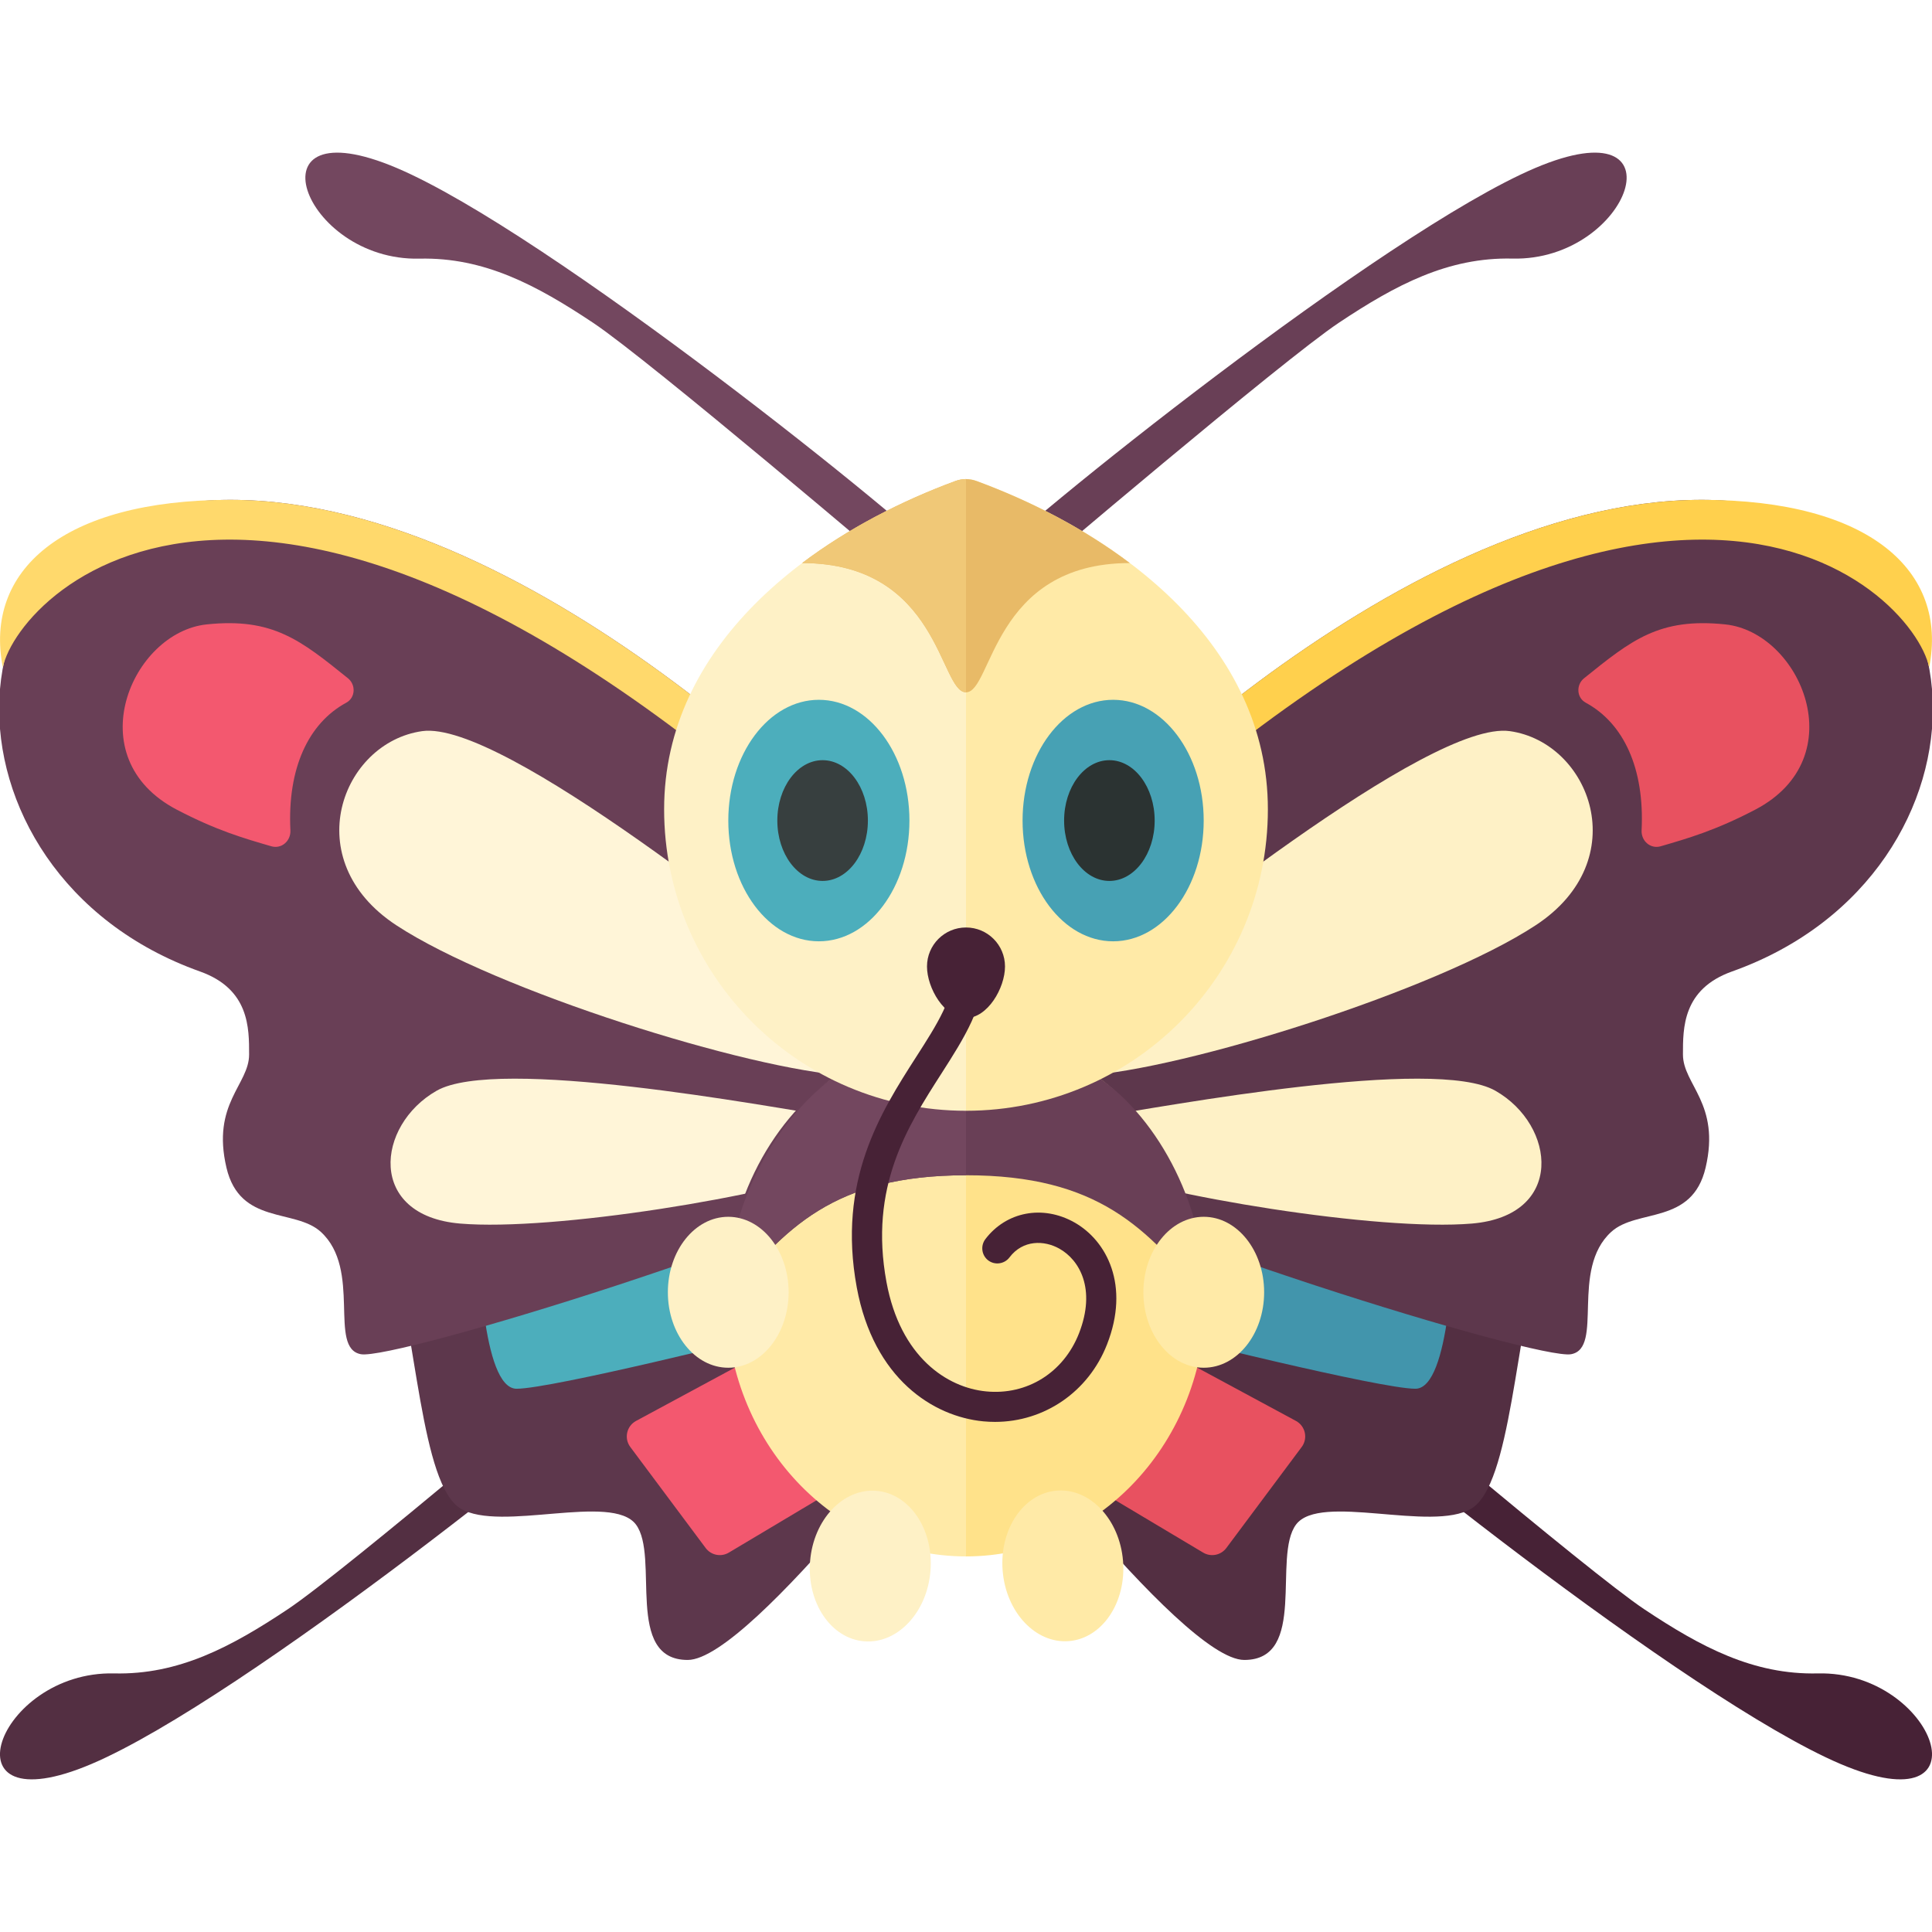<?xml version="1.0" encoding="utf-8"?>
<!-- Generator: Adobe Illustrator 23.0.6, SVG Export Plug-In . SVG Version: 6.00 Build 0)  -->
<svg version="1.1" xmlns="http://www.w3.org/2000/svg" xmlns:xlink="http://www.w3.org/1999/xlink" x="0px" y="0px" width="32px"
	 height="32px" viewBox="0 0 32 32" enable-background="new 0 0 32 32" xml:space="preserve">
<g id="labels">
	<g>
	</g>
</g>
<g id="icons">
	<g>
		<path fill="#532F42" d="M10.765,22.529c-0.75,0.812-6.75,5.625-9.25,6.688s-1.573-1.545,0.375-1.5
			c1.07,0.025,1.937-0.438,2.875-1.062s5.125-4.188,5.125-4.188L10.765,22.529z"/>
		<path fill="#5D374C" d="M6.443,20.501c0.462,1.617,0.528,4.09,1.187,4.486c0.66,0.396,2.507-0.264,2.903,0.264
			c0.396,0.528-0.198,2.243,0.858,2.243s4.552-4.684,4.552-4.684l-0.33-4.156C15.613,18.654,6.179,19.577,6.443,20.501z"/>
		<path fill="#4CAEBC" d="M7.899,20.408c0.037,0.256,0.073,2.594,0.658,2.594s4.092-0.877,4.092-0.877l0.037-2.265L7.899,20.408z"/>
		<path fill="#F3586F" d="M12.539,22.454l-2.004,1.081c-0.157,0.085-0.202,0.289-0.095,0.432l1.248,1.673
			c0.09,0.12,0.255,0.153,0.384,0.076l1.673-0.998L12.539,22.454z"/>
		<path fill="#693F56" d="M14.967,14.802c-0.448-0.647-5.976-6.523-11.154-6.523c-4.966,0-5.063,6.187-0.5,7.812
			c0.82,0.292,0.813,0.94,0.813,1.375c0,0.5-0.625,0.812-0.375,1.875c0.224,0.952,1.133,0.672,1.562,1.062
			C6,21.029,5.43,22.33,5.978,22.43s7.457-2.007,9.897-3.401L14.967,14.802z"/>
		<path fill="#FFD96C" d="M14.967,14.802c-0.448-0.647-5.976-6.523-11.154-6.523c-2.794,0-4.08,1.188-3.766,2.775
			c0.266-1.275,4.579-5.775,14.829,4.225L14.967,14.802z"/>
		<path fill="#FFF5D8" d="M14.148,16.619c-1.296-1-5.825-4.697-7.156-4.509s-2.075,2.134-0.428,3.215s5.839,2.395,7.482,2.491
			L14.148,16.619z"/>
		<path fill="#F3586F" d="M5.735,11.639c0.152-0.082,0.163-0.296,0.028-0.405c-0.781-0.628-1.242-1.007-2.339-0.892
			c-1.243,0.13-2.143,2.206-0.497,3.068c0.658,0.344,1.109,0.474,1.567,0.607c0.169,0.049,0.324-0.088,0.316-0.263
			C4.759,12.729,5.106,11.98,5.735,11.639z"/>
		<path fill="#FFF5D8" d="M13.883,18.512c-1.246-0.198-5.645-1.019-6.651-0.446c-1.006,0.573-1.153,2.069,0.388,2.2
			s5.137-0.457,6.453-0.954L13.883,18.512z"/>
		<path fill="#FFEAA7" d="M16,17.534v8.245c-2.192,0-3.969-1.903-3.969-4.25c0-1.452,0.743-2.921,1.781-3.688
			C14.143,17.598,15.084,17.512,16,17.534z"/>
		<path fill="#73475F" d="M15.823,9.471c-0.75-0.812-6.75-5.625-9.25-6.688S5,4.329,6.948,4.284c1.07-0.025,1.938,0.438,2.875,1.062
			s5.125,4.188,5.125,4.188L15.823,9.471z"/>
		
			<ellipse transform="matrix(0.08 -0.997 0.997 0.08 -12.595 38.227)" fill="#FEF1C6" cx="14.406" cy="25.935" rx="1.25" ry="1"/>
		<path fill="#472236" d="M21.235,22.529c0.75,0.812,6.75,5.625,9.25,6.688s1.573-1.545-0.375-1.5
			c-1.07,0.025-1.938-0.438-2.875-1.062s-5.125-4.188-5.125-4.188L21.235,22.529z"/>
		<path fill="#532F42" d="M25.557,20.501c-0.462,1.617-0.528,4.09-1.187,4.486c-0.66,0.396-2.507-0.264-2.903,0.264
			c-0.396,0.528,0.198,2.243-0.858,2.243c-1.056,0-4.552-4.684-4.552-4.684l0.33-4.156C16.387,18.654,25.821,19.577,25.557,20.501z"
			/>
		<path fill="#4295AC" d="M24.101,20.408c-0.037,0.256-0.073,2.594-0.658,2.594c-0.585,0-4.092-0.877-4.092-0.877l-0.037-2.265
			L24.101,20.408z"/>
		<path fill="#E85160" d="M19.461,22.454l2.004,1.081c0.157,0.085,0.202,0.289,0.095,0.432l-1.248,1.673
			c-0.09,0.12-0.255,0.153-0.384,0.076l-1.673-0.998L19.461,22.454z"/>
		<path fill="#5D374C" d="M17.033,14.802c0.448-0.647,5.976-6.523,11.154-6.523c4.966,0,5.063,6.187,0.5,7.812
			c-0.82,0.292-0.812,0.94-0.812,1.375c0,0.5,0.625,0.812,0.375,1.875c-0.224,0.952-1.133,0.672-1.562,1.062
			C26,21.029,26.57,22.33,26.022,22.43s-7.457-2.007-9.897-3.401L17.033,14.802z"/>
		<path fill="#FFD04D" d="M17.033,14.802c0.448-0.647,5.976-6.523,11.154-6.523c2.794,0,4.08,1.188,3.766,2.775
			c-0.266-1.275-4.579-5.775-14.829,4.225L17.033,14.802z"/>
		<path fill="#FEF1C6" d="M17.852,16.619c1.296-1,5.825-4.697,7.156-4.509s2.075,2.134,0.428,3.215
			c-1.647,1.082-5.839,2.395-7.482,2.491L17.852,16.619z"/>
		<path fill="#E85160" d="M26.265,11.639c-0.152-0.082-0.163-0.296-0.028-0.405c0.781-0.628,1.242-1.007,2.339-0.892
			c1.243,0.13,2.143,2.206,0.497,3.068c-0.658,0.344-1.109,0.474-1.567,0.607c-0.169,0.049-0.324-0.088-0.316-0.263
			C27.241,12.729,26.894,11.98,26.265,11.639z"/>
		<path fill="#FEF1C6" d="M18.117,18.512c1.246-0.198,5.645-1.019,6.651-0.446c1.006,0.573,1.153,2.069-0.388,2.2
			s-5.137-0.457-6.453-0.954L18.117,18.512z"/>
		<path fill="#FFE28A" d="M18.188,17.841c1.038,0.767,1.781,2.235,1.781,3.688c0,2.347-1.777,4.25-3.969,4.25v-8.245
			C16.916,17.512,17.857,17.598,18.188,17.841z"/>
		<path fill="#693F56" d="M18.187,17.841c-0.339-0.231-1.272-0.329-2.187-0.307c-0.916-0.022-1.849,0.076-2.188,0.307
			c-1.088,0.745-1.823,2.226-1.781,3.688C13,20.341,13.808,19.466,16,19.466s3,0.875,3.969,2.062
			C19.981,20.033,19.212,18.54,18.187,17.841z"/>
		<path fill="#73475F" d="M16,17.534v1.932c-2.192,0-3,0.875-3.969,2.062c0-1.452,0.743-2.921,1.781-3.688
			C14.143,17.598,15.084,17.512,16,17.534z"/>
		<path fill="#693F56" d="M16.177,9.471c0.75-0.812,6.75-5.625,9.25-6.688s1.573,1.545-0.375,1.5
			c-1.07-0.025-1.938,0.438-2.875,1.062s-5.125,4.188-5.125,4.188L16.177,9.471z"/>
		<ellipse fill="#FFEAA7" cx="19.938" cy="21.404" rx="1" ry="1.25"/>
		
			<ellipse transform="matrix(0.997 -0.08 0.08 0.997 -2.012 1.486)" fill="#FFEAA7" cx="17.594" cy="25.935" rx="1" ry="1.25"/>
		<path fill="#FEF1C6" d="M16,7.935v10.463c-2.761-0.001-5-2.233-5-4.994c0-2.697,2.385-4.537,4.825-5.437
			C15.881,7.946,15.941,7.936,16,7.935z"/>
		<ellipse fill="#4CAEBC" cx="13.563" cy="13.591" rx="1.5" ry="2"/>
		<ellipse fill="#373F3F" cx="13.625" cy="13.591" rx="0.75" ry="1"/>
		<path fill="#FFEAA7" d="M16.175,7.967c2.44,0.9,4.825,2.74,4.825,5.437c0,2.761-2.239,4.993-5,4.994V7.935
			C16.059,7.936,16.119,7.946,16.175,7.967z"/>
		<path fill="#E8BA67" d="M16.175,7.967C16.119,7.946,16.059,7.936,16,7.935c-0.059,0-0.119,0.011-0.175,0.032
			c-0.892,0.329-1.776,0.783-2.539,1.359c2.277,0,2.277,2.141,2.714,2.141c0.437,0,0.437-2.141,2.714-2.141
			C17.951,8.75,17.067,8.296,16.175,7.967z"/>
		<ellipse fill="#47A1B4" cx="18.437" cy="13.591" rx="1.5" ry="2"/>
		<ellipse fill="#2B3332" cx="18.375" cy="13.591" rx="0.75" ry="1"/>
		<path fill="#472236" d="M16.481,23.551c-0.064,0-0.129-0.003-0.194-0.009c-0.83-0.08-1.816-0.704-2.096-2.217
			c-0.327-1.773,0.399-2.907,0.983-3.818c0.343-0.534,0.639-0.996,0.617-1.444c-0.006-0.138,0.101-0.255,0.238-0.261
			c0.141-0.011,0.255,0.1,0.262,0.238c0.027,0.608-0.324,1.157-0.696,1.738c-0.564,0.88-1.204,1.878-0.912,3.458
			c0.229,1.24,1.003,1.748,1.651,1.81c0.679,0.066,1.282-0.312,1.537-0.96c0.289-0.74,0.006-1.219-0.324-1.404
			c-0.25-0.141-0.604-0.151-0.828,0.146c-0.083,0.109-0.242,0.131-0.351,0.048c-0.109-0.083-0.131-0.24-0.048-0.351
			c0.347-0.457,0.95-0.572,1.472-0.28c0.545,0.306,0.925,1.05,0.544,2.022C18.029,23.053,17.298,23.551,16.481,23.551z"/>
		<path fill="#472236" d="M16.646,16.008c0-0.357-0.289-0.646-0.646-0.646s-0.646,0.289-0.646,0.646
			c0,0.357,0.289,0.854,0.646,0.854S16.646,16.365,16.646,16.008z"/>
		<path fill="#F0C877" d="M16,7.935v3.531c-0.438,0-0.438-2.14-2.714-2.14c0.763-0.576,1.648-1.03,2.539-1.359
			C15.881,7.946,15.941,7.936,16,7.935z"/>
		<ellipse fill="#FEF1C6" cx="12.062" cy="21.404" rx="1" ry="1.25"/>
	</g>
</g>
</svg>
